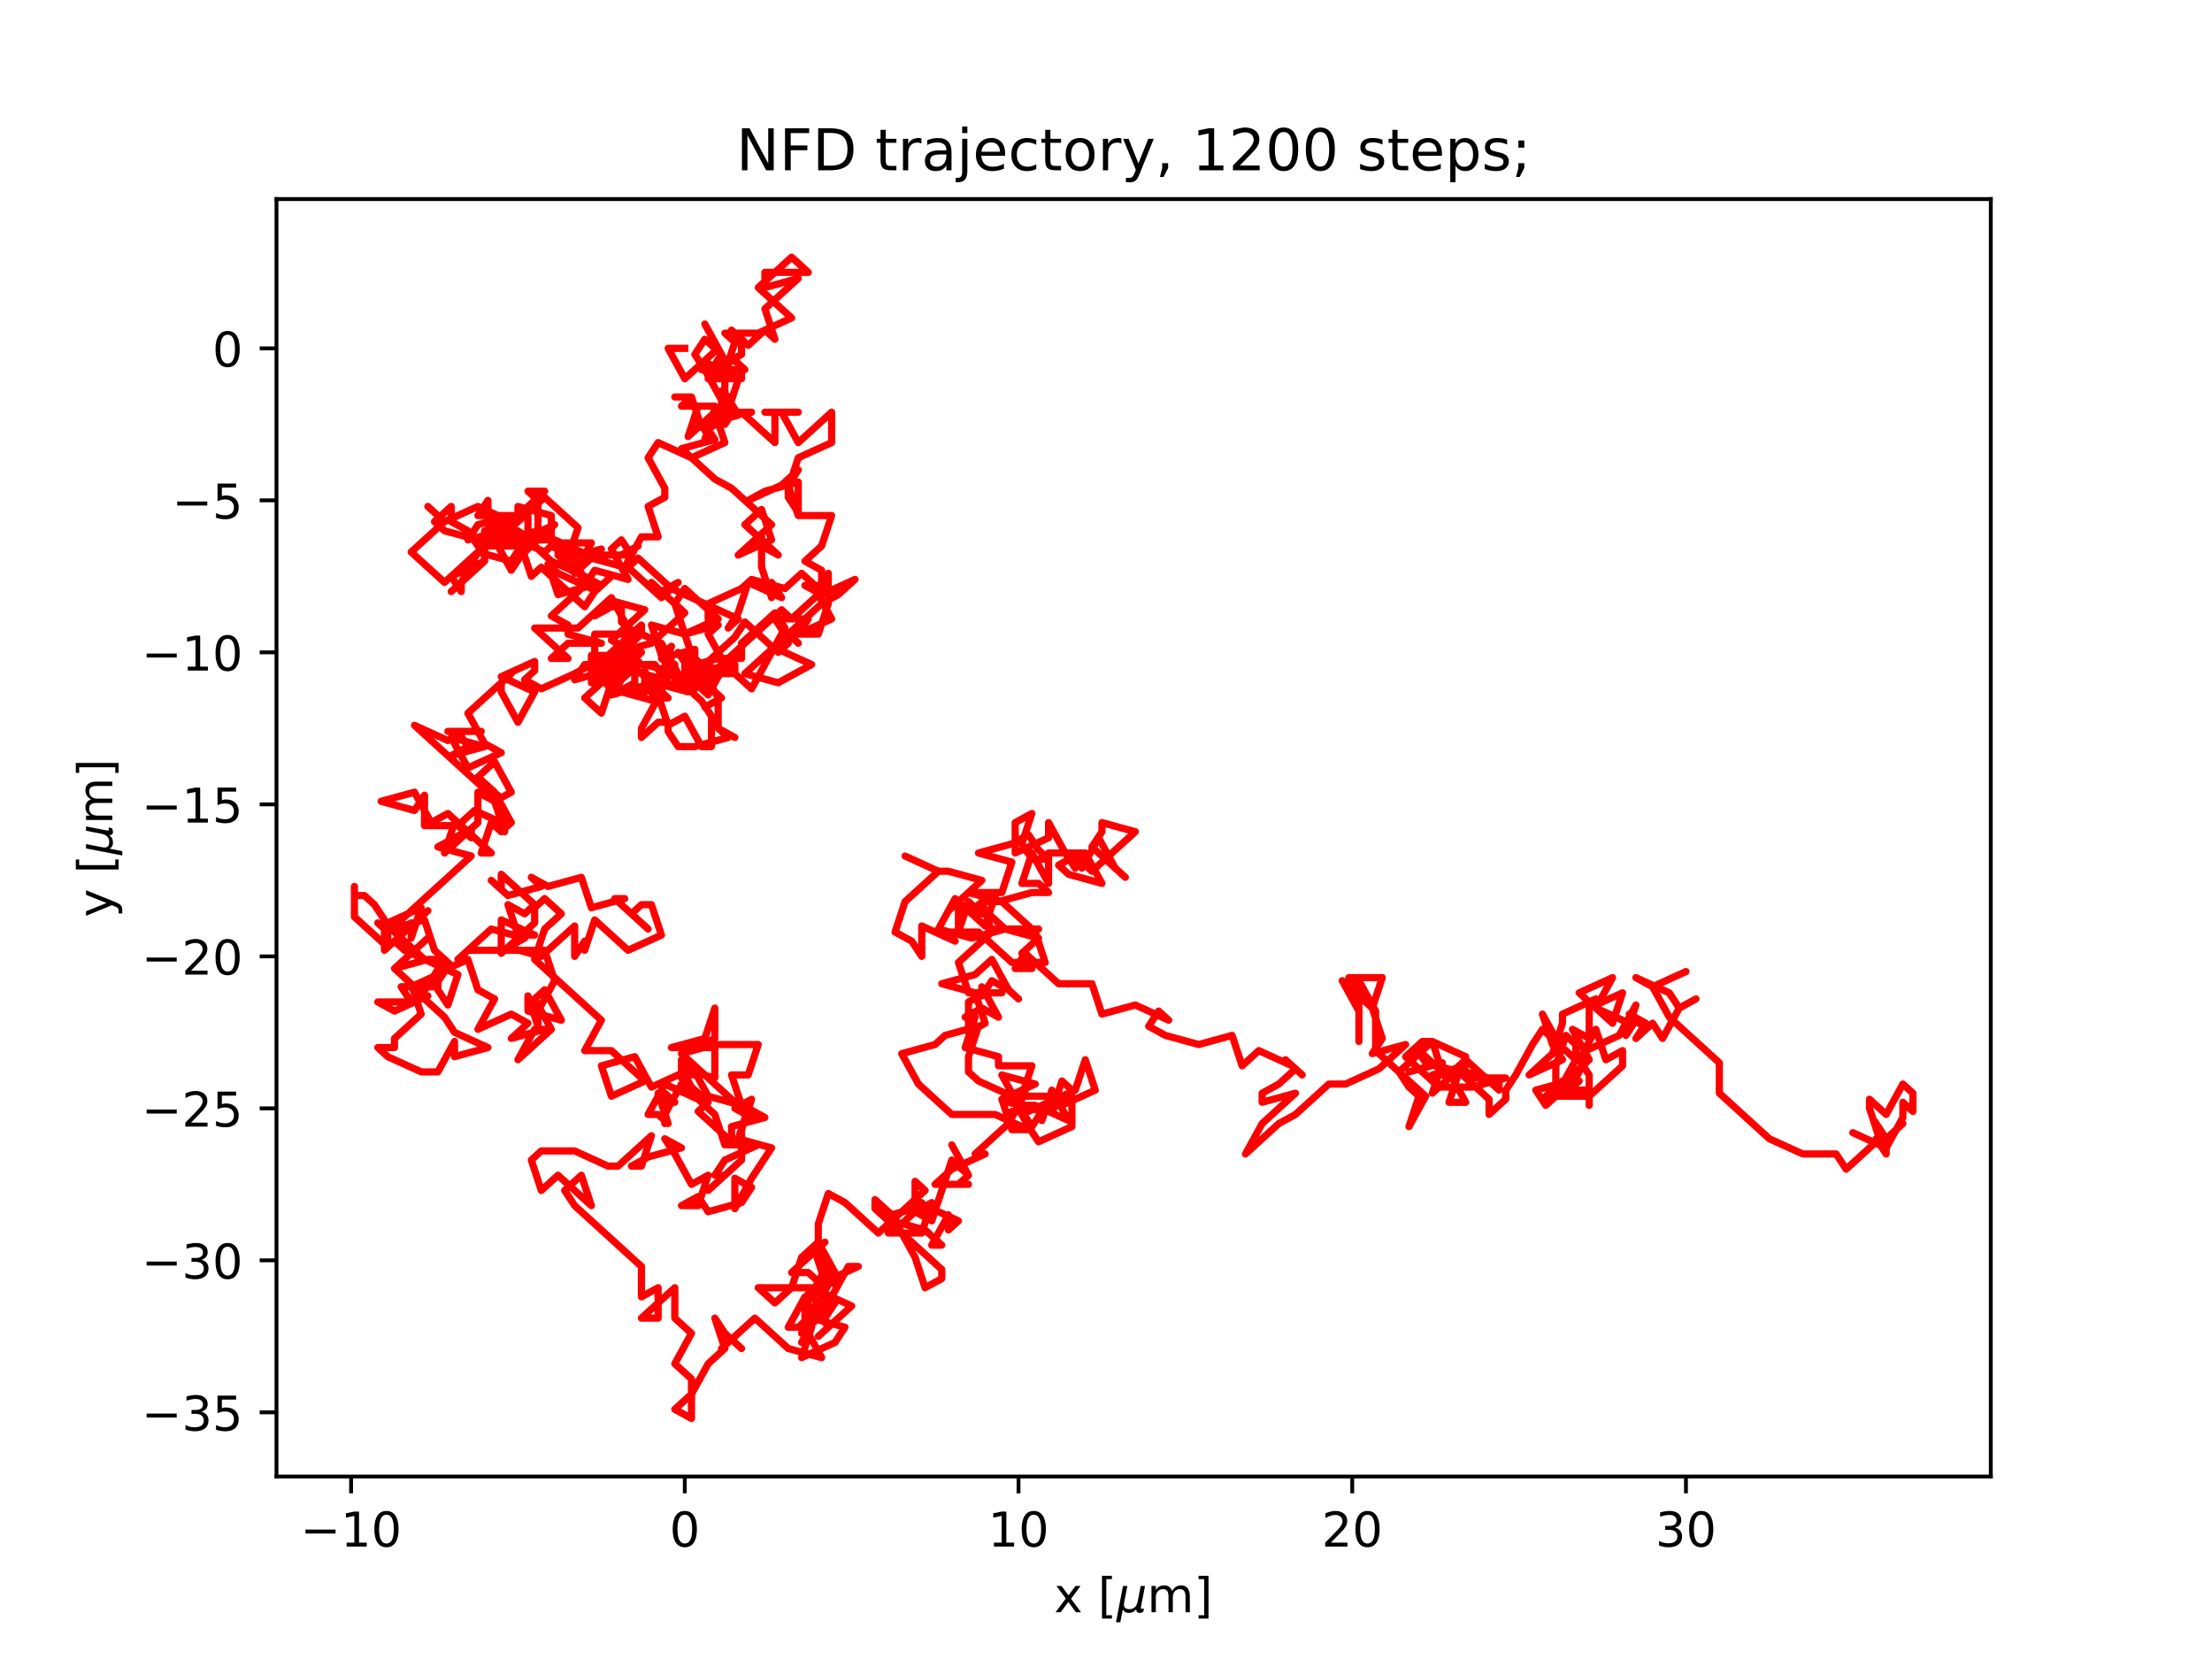 <?xml version="1.0" encoding="utf-8" standalone="no"?>
<!DOCTYPE svg PUBLIC "-//W3C//DTD SVG 1.1//EN"
  "http://www.w3.org/Graphics/SVG/1.1/DTD/svg11.dtd">
<!-- Created with matplotlib (https://matplotlib.org/) -->
<svg height="345.6pt" version="1.1" viewBox="0 0 460.8 345.6" width="460.8pt" xmlns="http://www.w3.org/2000/svg" xmlns:xlink="http://www.w3.org/1999/xlink">
 <defs>
  <style type="text/css">*{stroke-linecap:butt;stroke-linejoin:round;}</style>
 </defs>
 <g id="figure_1">
  <g id="patch_1">
   <path d="M 0 345.6 
L 460.8 345.6 
L 460.8 0 
L 0 0 
z
" style="fill:#ffffff;"/>
  </g>
  <g id="axes_1">
   <g id="patch_2">
    <path d="M 57.6 307.584 
L 414.72 307.584 
L 414.72 41.472 
L 57.6 41.472 
z
" style="fill:#ffffff;"/>
   </g>
   <g id="matplotlib.axis_1">
    <g id="xtick_1">
     <g id="line2d_1">
      <defs>
       <path d="M 0 0 
L 0 3.5 
" id="mf5fba185fc" style="stroke:#000000;stroke-width:0.8;"/>
      </defs>
      <g>
       <use style="stroke:#000000;stroke-width:0.8;" x="73.138" xlink:href="#mf5fba185fc" y="307.584"/>
      </g>
     </g>
     <g id="text_1">
      <!-- −10 -->
      <g transform="translate(62.585 322.182)scale(0.1 -0.1)">
       <defs>
        <path d="M 10.594 35.5 
L 73.188 35.5 
L 73.188 27.203 
L 10.594 27.203 
z
" id="DejaVuSans-8722"/>
        <path d="M 12.406 8.297 
L 28.516 8.297 
L 28.516 63.922 
L 10.984 60.406 
L 10.984 69.391 
L 28.422 72.906 
L 38.281 72.906 
L 38.281 8.297 
L 54.391 8.297 
L 54.391 0 
L 12.406 0 
z
" id="DejaVuSans-49"/>
        <path d="M 31.781 66.406 
Q 24.172 66.406 20.328 58.906 
Q 16.5 51.422 16.5 36.375 
Q 16.5 21.391 20.328 13.891 
Q 24.172 6.391 31.781 6.391 
Q 39.453 6.391 43.281 13.891 
Q 47.125 21.391 47.125 36.375 
Q 47.125 51.422 43.281 58.906 
Q 39.453 66.406 31.781 66.406 
z
M 31.781 74.219 
Q 44.047 74.219 50.516 64.516 
Q 56.984 54.828 56.984 36.375 
Q 56.984 17.969 50.516 8.266 
Q 44.047 -1.422 31.781 -1.422 
Q 19.531 -1.422 13.062 8.266 
Q 6.594 17.969 6.594 36.375 
Q 6.594 54.828 13.062 64.516 
Q 19.531 74.219 31.781 74.219 
z
" id="DejaVuSans-48"/>
       </defs>
       <use xlink:href="#DejaVuSans-8722"/>
       <use x="83.789" xlink:href="#DejaVuSans-49"/>
       <use x="147.412" xlink:href="#DejaVuSans-48"/>
      </g>
     </g>
    </g>
    <g id="xtick_2">
     <g id="line2d_2">
      <g>
       <use style="stroke:#000000;stroke-width:0.8;" x="142.657" xlink:href="#mf5fba185fc" y="307.584"/>
      </g>
     </g>
     <g id="text_2">
      <!-- 0 -->
      <g transform="translate(139.475 322.182)scale(0.1 -0.1)">
       <use xlink:href="#DejaVuSans-48"/>
      </g>
     </g>
    </g>
    <g id="xtick_3">
     <g id="line2d_3">
      <g>
       <use style="stroke:#000000;stroke-width:0.8;" x="212.176" xlink:href="#mf5fba185fc" y="307.584"/>
      </g>
     </g>
     <g id="text_3">
      <!-- 10 -->
      <g transform="translate(205.813 322.182)scale(0.1 -0.1)">
       <use xlink:href="#DejaVuSans-49"/>
       <use x="63.623" xlink:href="#DejaVuSans-48"/>
      </g>
     </g>
    </g>
    <g id="xtick_4">
     <g id="line2d_4">
      <g>
       <use style="stroke:#000000;stroke-width:0.8;" x="281.695" xlink:href="#mf5fba185fc" y="307.584"/>
      </g>
     </g>
     <g id="text_4">
      <!-- 20 -->
      <g transform="translate(275.333 322.182)scale(0.1 -0.1)">
       <defs>
        <path d="M 19.188 8.297 
L 53.609 8.297 
L 53.609 0 
L 7.328 0 
L 7.328 8.297 
Q 12.938 14.109 22.625 23.891 
Q 32.328 33.688 34.812 36.531 
Q 39.547 41.844 41.422 45.531 
Q 43.312 49.219 43.312 52.781 
Q 43.312 58.594 39.234 62.25 
Q 35.156 65.922 28.609 65.922 
Q 23.969 65.922 18.812 64.312 
Q 13.672 62.703 7.812 59.422 
L 7.812 69.391 
Q 13.766 71.781 18.938 73 
Q 24.125 74.219 28.422 74.219 
Q 39.75 74.219 46.484 68.547 
Q 53.219 62.891 53.219 53.422 
Q 53.219 48.922 51.531 44.891 
Q 49.859 40.875 45.406 35.406 
Q 44.188 33.984 37.641 27.219 
Q 31.109 20.453 19.188 8.297 
z
" id="DejaVuSans-50"/>
       </defs>
       <use xlink:href="#DejaVuSans-50"/>
       <use x="63.623" xlink:href="#DejaVuSans-48"/>
      </g>
     </g>
    </g>
    <g id="xtick_5">
     <g id="line2d_5">
      <g>
       <use style="stroke:#000000;stroke-width:0.8;" x="351.214" xlink:href="#mf5fba185fc" y="307.584"/>
      </g>
     </g>
     <g id="text_5">
      <!-- 30 -->
      <g transform="translate(344.852 322.182)scale(0.1 -0.1)">
       <defs>
        <path d="M 40.578 39.312 
Q 47.656 37.797 51.625 33 
Q 55.609 28.219 55.609 21.188 
Q 55.609 10.406 48.188 4.484 
Q 40.766 -1.422 27.094 -1.422 
Q 22.516 -1.422 17.656 -0.516 
Q 12.797 0.391 7.625 2.203 
L 7.625 11.719 
Q 11.719 9.328 16.594 8.109 
Q 21.484 6.891 26.812 6.891 
Q 36.078 6.891 40.938 10.547 
Q 45.797 14.203 45.797 21.188 
Q 45.797 27.641 41.281 31.266 
Q 36.766 34.906 28.719 34.906 
L 20.219 34.906 
L 20.219 43.016 
L 29.109 43.016 
Q 36.375 43.016 40.234 45.922 
Q 44.094 48.828 44.094 54.297 
Q 44.094 59.906 40.109 62.906 
Q 36.141 65.922 28.719 65.922 
Q 24.656 65.922 20.016 65.031 
Q 15.375 64.156 9.812 62.312 
L 9.812 71.094 
Q 15.438 72.656 20.344 73.438 
Q 25.25 74.219 29.594 74.219 
Q 40.828 74.219 47.359 69.109 
Q 53.906 64.016 53.906 55.328 
Q 53.906 49.266 50.438 45.094 
Q 46.969 40.922 40.578 39.312 
z
" id="DejaVuSans-51"/>
       </defs>
       <use xlink:href="#DejaVuSans-51"/>
       <use x="63.623" xlink:href="#DejaVuSans-48"/>
      </g>
     </g>
    </g>
    <g id="text_6">
     <!-- x [${\mu}$m] -->
     <g transform="translate(219.61 335.862)scale(0.1 -0.1)">
      <defs>
       <path d="M 54.891 54.688 
L 35.109 28.078 
L 55.906 0 
L 45.312 0 
L 29.391 21.484 
L 13.484 0 
L 2.875 0 
L 24.125 28.609 
L 4.688 54.688 
L 15.281 54.688 
L 29.781 35.203 
L 44.281 54.688 
z
" id="DejaVuSans-120"/>
       <path id="DejaVuSans-32"/>
       <path d="M 8.594 75.984 
L 29.297 75.984 
L 29.297 69 
L 17.578 69 
L 17.578 -6.203 
L 29.297 -6.203 
L 29.297 -13.188 
L 8.594 -13.188 
z
" id="DejaVuSans-91"/>
       <path d="M -1.312 -20.797 
L 13.375 54.688 
L 22.406 54.688 
L 15.766 20.656 
Q 15.578 19.625 15.422 18.359 
Q 15.281 17.094 15.281 15.828 
Q 15.281 11.281 18.141 8.828 
Q 21 6.391 26.312 6.391 
Q 33.547 6.391 37.984 10.484 
Q 42.438 14.594 44 22.797 
L 50.203 54.688 
L 59.188 54.688 
L 51.031 12.641 
Q 50.828 11.719 50.75 11.031 
Q 50.688 10.359 50.688 9.812 
Q 50.688 8.297 51.297 7.594 
Q 51.906 6.891 53.219 6.891 
Q 53.719 6.891 54.562 7.125 
Q 55.422 7.375 56.984 8.016 
L 55.609 0.781 
Q 53.469 -0.297 51.516 -0.859 
Q 49.562 -1.422 47.703 -1.422 
Q 44.484 -1.422 42.656 0.625 
Q 40.828 2.688 40.828 6.297 
Q 38.094 2.391 34.297 0.484 
Q 30.516 -1.422 25.391 -1.422 
Q 20.844 -1.422 17.453 0.672 
Q 14.062 2.781 12.984 6.203 
L 7.719 -20.797 
z
" id="DejaVuSans-Oblique-956"/>
       <path d="M 52 44.188 
Q 55.375 50.25 60.062 53.125 
Q 64.75 56 71.094 56 
Q 79.641 56 84.281 50.016 
Q 88.922 44.047 88.922 33.016 
L 88.922 0 
L 79.891 0 
L 79.891 32.719 
Q 79.891 40.578 77.094 44.375 
Q 74.312 48.188 68.609 48.188 
Q 61.625 48.188 57.562 43.547 
Q 53.516 38.922 53.516 30.906 
L 53.516 0 
L 44.484 0 
L 44.484 32.719 
Q 44.484 40.625 41.703 44.406 
Q 38.922 48.188 33.109 48.188 
Q 26.219 48.188 22.156 43.531 
Q 18.109 38.875 18.109 30.906 
L 18.109 0 
L 9.078 0 
L 9.078 54.688 
L 18.109 54.688 
L 18.109 46.188 
Q 21.188 51.219 25.484 53.609 
Q 29.781 56 35.688 56 
Q 41.656 56 45.828 52.969 
Q 50 49.953 52 44.188 
z
" id="DejaVuSans-109"/>
       <path d="M 30.422 75.984 
L 30.422 -13.188 
L 9.719 -13.188 
L 9.719 -6.203 
L 21.391 -6.203 
L 21.391 69 
L 9.719 69 
L 9.719 75.984 
z
" id="DejaVuSans-93"/>
      </defs>
      <use transform="translate(0 0.016)" xlink:href="#DejaVuSans-120"/>
      <use transform="translate(59.18 0.016)" xlink:href="#DejaVuSans-32"/>
      <use transform="translate(90.967 0.016)" xlink:href="#DejaVuSans-91"/>
      <use transform="translate(129.98 0.016)" xlink:href="#DejaVuSans-Oblique-956"/>
      <use transform="translate(193.604 0.016)" xlink:href="#DejaVuSans-109"/>
      <use transform="translate(291.016 0.016)" xlink:href="#DejaVuSans-93"/>
     </g>
    </g>
   </g>
   <g id="matplotlib.axis_2">
    <g id="ytick_1">
     <g id="line2d_6">
      <defs>
       <path d="M 0 0 
L -3.5 0 
" id="m2c41a87854" style="stroke:#000000;stroke-width:0.8;"/>
      </defs>
      <g>
       <use style="stroke:#000000;stroke-width:0.8;" x="57.6" xlink:href="#m2c41a87854" y="294.221"/>
      </g>
     </g>
     <g id="text_7">
      <!-- −35 -->
      <g transform="translate(29.495 298.021)scale(0.1 -0.1)">
       <defs>
        <path d="M 10.797 72.906 
L 49.516 72.906 
L 49.516 64.594 
L 19.828 64.594 
L 19.828 46.734 
Q 21.969 47.469 24.109 47.828 
Q 26.266 48.188 28.422 48.188 
Q 40.625 48.188 47.75 41.5 
Q 54.891 34.812 54.891 23.391 
Q 54.891 11.625 47.562 5.094 
Q 40.234 -1.422 26.906 -1.422 
Q 22.312 -1.422 17.547 -0.641 
Q 12.797 0.141 7.719 1.703 
L 7.719 11.625 
Q 12.109 9.234 16.797 8.062 
Q 21.484 6.891 26.703 6.891 
Q 35.156 6.891 40.078 11.328 
Q 45.016 15.766 45.016 23.391 
Q 45.016 31 40.078 35.438 
Q 35.156 39.891 26.703 39.891 
Q 22.75 39.891 18.812 39.016 
Q 14.891 38.141 10.797 36.281 
z
" id="DejaVuSans-53"/>
       </defs>
       <use xlink:href="#DejaVuSans-8722"/>
       <use x="83.789" xlink:href="#DejaVuSans-51"/>
       <use x="147.412" xlink:href="#DejaVuSans-53"/>
      </g>
     </g>
    </g>
    <g id="ytick_2">
     <g id="line2d_7">
      <g>
       <use style="stroke:#000000;stroke-width:0.8;" x="57.6" xlink:href="#m2c41a87854" y="262.556"/>
      </g>
     </g>
     <g id="text_8">
      <!-- −30 -->
      <g transform="translate(29.495 266.356)scale(0.1 -0.1)">
       <use xlink:href="#DejaVuSans-8722"/>
       <use x="83.789" xlink:href="#DejaVuSans-51"/>
       <use x="147.412" xlink:href="#DejaVuSans-48"/>
      </g>
     </g>
    </g>
    <g id="ytick_3">
     <g id="line2d_8">
      <g>
       <use style="stroke:#000000;stroke-width:0.8;" x="57.6" xlink:href="#m2c41a87854" y="230.892"/>
      </g>
     </g>
     <g id="text_9">
      <!-- −25 -->
      <g transform="translate(29.495 234.691)scale(0.1 -0.1)">
       <use xlink:href="#DejaVuSans-8722"/>
       <use x="83.789" xlink:href="#DejaVuSans-50"/>
       <use x="147.412" xlink:href="#DejaVuSans-53"/>
      </g>
     </g>
    </g>
    <g id="ytick_4">
     <g id="line2d_9">
      <g>
       <use style="stroke:#000000;stroke-width:0.8;" x="57.6" xlink:href="#m2c41a87854" y="199.227"/>
      </g>
     </g>
     <g id="text_10">
      <!-- −20 -->
      <g transform="translate(29.495 203.026)scale(0.1 -0.1)">
       <use xlink:href="#DejaVuSans-8722"/>
       <use x="83.789" xlink:href="#DejaVuSans-50"/>
       <use x="147.412" xlink:href="#DejaVuSans-48"/>
      </g>
     </g>
    </g>
    <g id="ytick_5">
     <g id="line2d_10">
      <g>
       <use style="stroke:#000000;stroke-width:0.8;" x="57.6" xlink:href="#m2c41a87854" y="167.562"/>
      </g>
     </g>
     <g id="text_11">
      <!-- −15 -->
      <g transform="translate(29.495 171.361)scale(0.1 -0.1)">
       <use xlink:href="#DejaVuSans-8722"/>
       <use x="83.789" xlink:href="#DejaVuSans-49"/>
       <use x="147.412" xlink:href="#DejaVuSans-53"/>
      </g>
     </g>
    </g>
    <g id="ytick_6">
     <g id="line2d_11">
      <g>
       <use style="stroke:#000000;stroke-width:0.8;" x="57.6" xlink:href="#m2c41a87854" y="135.897"/>
      </g>
     </g>
     <g id="text_12">
      <!-- −10 -->
      <g transform="translate(29.495 139.696)scale(0.1 -0.1)">
       <use xlink:href="#DejaVuSans-8722"/>
       <use x="83.789" xlink:href="#DejaVuSans-49"/>
       <use x="147.412" xlink:href="#DejaVuSans-48"/>
      </g>
     </g>
    </g>
    <g id="ytick_7">
     <g id="line2d_12">
      <g>
       <use style="stroke:#000000;stroke-width:0.8;" x="57.6" xlink:href="#m2c41a87854" y="104.232"/>
      </g>
     </g>
     <g id="text_13">
      <!-- −5 -->
      <g transform="translate(35.858 108.031)scale(0.1 -0.1)">
       <use xlink:href="#DejaVuSans-8722"/>
       <use x="83.789" xlink:href="#DejaVuSans-53"/>
      </g>
     </g>
    </g>
    <g id="ytick_8">
     <g id="line2d_13">
      <g>
       <use style="stroke:#000000;stroke-width:0.8;" x="57.6" xlink:href="#m2c41a87854" y="72.567"/>
      </g>
     </g>
     <g id="text_14">
      <!-- 0 -->
      <g transform="translate(44.237 76.366)scale(0.1 -0.1)">
       <use xlink:href="#DejaVuSans-48"/>
      </g>
     </g>
    </g>
    <g id="text_15">
     <!-- y [${\mu}$m] -->
     <g transform="translate(23.395 191.078)rotate(-90)scale(0.1 -0.1)">
      <defs>
       <path d="M 32.172 -5.078 
Q 28.375 -14.844 24.75 -17.812 
Q 21.141 -20.797 15.094 -20.797 
L 7.906 -20.797 
L 7.906 -13.281 
L 13.188 -13.281 
Q 16.891 -13.281 18.938 -11.516 
Q 21 -9.766 23.484 -3.219 
L 25.094 0.875 
L 2.984 54.688 
L 12.5 54.688 
L 29.594 11.922 
L 46.688 54.688 
L 56.203 54.688 
z
" id="DejaVuSans-121"/>
      </defs>
      <use transform="translate(0 0.016)" xlink:href="#DejaVuSans-121"/>
      <use transform="translate(59.18 0.016)" xlink:href="#DejaVuSans-32"/>
      <use transform="translate(90.967 0.016)" xlink:href="#DejaVuSans-91"/>
      <use transform="translate(129.98 0.016)" xlink:href="#DejaVuSans-Oblique-956"/>
      <use transform="translate(193.604 0.016)" xlink:href="#DejaVuSans-109"/>
      <use transform="translate(291.016 0.016)" xlink:href="#DejaVuSans-93"/>
     </g>
    </g>
   </g>
   <g id="line2d_14">
    <path clip-path="url(#p8101749a30)" d="M 142.657 72.567 
L 139.181 72.567 
L 142.657 78.9 
L 149.609 72.567 
L 153.085 78.9 
L 146.133 77 
L 153.085 75.1 
L 155.17 77 
L 148.218 77 
L 150.304 73.834 
L 146.828 67.501 
L 150.304 73.834 
L 146.828 70.667 
L 144.742 73.834 
L 146.828 77 
L 150.304 83.333 
L 153.78 86.5 
L 146.828 88.399 
L 148.913 91.566 
L 146.828 89.666 
L 150.304 87.766 
L 150.304 81.433 
L 152.389 83.333 
L 154.475 77 
L 154.475 78.9 
L 147.523 78.9 
L 147.523 75.733 
L 150.999 77.633 
L 153.085 71.3 
L 150.999 69.4 
L 157.951 69.4 
L 164.903 66.234 
L 157.951 59.901 
L 164.903 53.568 
L 168.379 56.734 
L 159.341 56.734 
L 159.341 59.901 
L 166.293 58.001 
L 159.341 64.334 
L 161.427 70.667 
L 159.341 68.767 
L 155.865 71.934 
L 152.389 68.767 
L 154.475 71.934 
L 154.475 73.834 
L 150.999 75.733 
L 150.999 82.066 
L 153.085 85.233 
L 150.999 88.399 
L 148.913 85.233 
L 146.828 91.566 
L 148.913 91.566 
L 141.962 93.466 
L 148.913 99.799 
L 152.389 101.699 
L 160.732 109.298 
L 153.78 115.631 
L 160.732 112.465 
L 158.646 106.132 
L 155.17 109.298 
L 162.122 115.631 
L 158.646 113.731 
L 158.646 111.831 
L 158.646 118.164 
L 160.732 124.497 
L 160.732 121.331 
L 162.817 124.497 
L 155.865 121.331 
L 153.78 127.664 
L 151.694 130.83 
L 153.78 128.931 
L 139.876 122.598 
L 132.924 116.265 
L 130.838 118.164 
L 137.79 124.497 
L 141.266 121.331 
L 137.79 123.231 
L 135.705 121.331 
L 142.657 127.664 
L 135.705 133.997 
L 128.753 135.897 
L 126.667 137.797 
L 133.619 135.897 
L 126.667 142.23 
L 123.191 142.23 
L 125.277 139.063 
L 132.229 139.063 
L 139.181 145.396 
L 137.095 145.396 
L 133.619 151.729 
L 133.619 153.629 
L 137.095 150.463 
L 139.181 150.463 
L 139.181 152.363 
L 141.266 155.529 
L 144.742 155.529 
L 151.694 153.629 
L 149.609 151.729 
L 153.085 153.629 
L 149.609 151.729 
L 149.609 145.396 
L 146.133 139.063 
L 153.085 132.73 
L 155.17 129.564 
L 155.17 129.564 
L 162.122 135.897 
L 164.208 133.997 
L 164.208 132.097 
L 166.293 133.997 
L 164.208 132.097 
L 155.17 140.33 
L 162.122 142.23 
L 169.074 138.43 
L 162.122 135.263 
L 164.208 132.097 
L 171.16 125.764 
L 174.636 123.864 
L 178.111 120.698 
L 171.16 123.864 
L 167.684 121.964 
L 171.16 121.964 
L 171.16 118.798 
L 171.16 118.798 
L 167.684 116.898 
L 171.16 113.731 
L 173.245 107.398 
L 166.293 107.398 
L 164.208 101.065 
L 166.293 97.899 
L 162.817 101.065 
L 155.865 104.232 
L 159.341 102.332 
L 166.293 100.432 
L 166.293 106.765 
L 164.208 103.599 
L 164.208 101.699 
L 166.293 95.366 
L 173.245 92.199 
L 173.245 85.866 
L 166.293 92.199 
L 162.817 85.866 
L 166.293 85.866 
L 159.341 85.866 
L 161.427 85.866 
L 161.427 92.199 
L 161.427 92.199 
L 154.475 85.866 
L 156.561 85.866 
L 149.609 85.866 
L 146.133 89.033 
L 144.047 82.7 
L 140.571 82.7 
L 144.047 82.7 
L 141.962 84.6 
L 148.913 84.6 
L 145.437 84.6 
L 143.352 90.933 
L 148.913 85.866 
L 150.999 92.199 
L 144.047 95.366 
L 137.095 92.199 
L 135.01 95.366 
L 138.486 101.699 
L 138.486 103.599 
L 135.01 105.498 
L 137.095 111.831 
L 133.619 111.831 
L 130.143 118.164 
L 123.191 116.265 
L 119.715 119.431 
L 123.191 113.098 
L 116.239 113.098 
L 116.239 114.998 
L 116.239 113.098 
L 123.191 116.265 
L 125.277 114.365 
L 118.325 116.265 
L 120.411 109.932 
L 113.459 103.599 
L 106.507 109.932 
L 109.983 111.831 
L 109.983 105.498 
L 109.983 107.398 
L 106.507 107.398 
L 103.031 110.565 
L 100.945 113.731 
L 104.421 110.565 
L 97.469 112.465 
L 99.555 109.298 
L 106.507 107.398 
L 99.555 107.398 
L 101.64 104.232 
L 101.64 107.398 
L 108.592 113.731 
L 99.555 113.731 
L 97.469 110.565 
L 93.993 108.665 
L 93.993 105.498 
L 90.517 108.665 
L 92.603 110.565 
L 99.555 112.465 
L 106.507 112.465 
L 104.421 110.565 
L 107.897 108.665 
L 107.897 105.498 
L 114.849 107.398 
L 114.849 113.731 
L 118.325 115.631 
L 118.325 115.631 
L 116.239 115.631 
L 123.191 121.964 
L 116.239 123.864 
L 114.154 117.531 
L 116.239 119.431 
L 123.191 122.598 
L 121.106 119.431 
L 117.63 113.098 
L 115.544 113.098 
L 113.459 114.998 
L 106.507 111.831 
L 106.507 108.665 
L 99.555 105.498 
L 92.603 108.665 
L 89.127 105.498 
L 92.603 108.665 
L 85.651 114.998 
L 92.603 121.331 
L 99.555 114.998 
L 106.507 116.898 
L 108.592 113.731 
L 110.678 120.064 
L 112.763 118.164 
L 121.801 126.397 
L 123.887 123.231 
L 127.362 120.064 
L 125.277 121.964 
L 121.801 120.064 
L 114.849 116.898 
L 107.897 110.565 
L 100.945 110.565 
L 100.945 116.898 
L 93.993 123.231 
L 100.945 116.898 
L 93.993 120.064 
L 96.079 123.231 
L 96.079 121.331 
L 99.555 114.998 
L 113.459 102.332 
L 109.983 102.332 
L 112.068 104.232 
L 112.068 110.565 
L 105.116 112.465 
L 101.64 109.298 
L 105.116 109.298 
L 103.031 112.465 
L 106.507 118.798 
L 108.592 115.631 
L 115.544 109.298 
L 108.592 112.465 
L 115.544 112.465 
L 122.496 115.631 
L 129.448 115.631 
L 132.924 113.731 
L 129.448 115.631 
L 131.534 115.631 
L 129.448 112.465 
L 127.362 114.365 
L 130.838 120.698 
L 123.887 118.798 
L 121.801 121.964 
L 114.849 128.297 
L 118.325 130.197 
L 118.325 132.097 
L 125.277 133.997 
L 118.325 133.997 
L 114.849 137.163 
L 118.325 137.163 
L 111.373 130.83 
L 120.411 130.83 
L 127.362 124.497 
L 130.838 130.83 
L 137.79 133.997 
L 141.266 140.33 
L 134.314 138.43 
L 136.4 138.43 
L 138.486 141.596 
L 131.534 139.697 
L 129.448 141.596 
L 123.887 141.596 
L 125.972 138.43 
L 129.448 141.596 
L 127.362 144.763 
L 134.314 142.863 
L 134.314 139.697 
L 136.4 146.03 
L 129.448 144.13 
L 136.4 142.23 
L 143.352 144.13 
L 143.352 135.897 
L 146.828 142.23 
L 150.304 145.396 
L 146.828 147.296 
L 150.304 145.396 
L 146.828 142.23 
L 146.828 139.063 
L 144.742 137.163 
L 144.742 143.496 
L 137.79 137.163 
L 144.742 135.263 
L 144.742 138.43 
L 142.657 132.097 
L 149.609 128.931 
L 142.657 132.097 
L 135.705 130.197 
L 137.79 136.53 
L 139.876 134.63 
L 137.79 140.963 
L 139.876 142.863 
L 146.828 142.863 
L 148.913 139.697 
L 162.817 127.031 
L 164.903 128.931 
L 171.855 122.598 
L 169.769 122.598 
L 173.245 128.931 
L 166.293 132.097 
L 168.379 128.931 
L 161.427 128.931 
L 163.512 132.097 
L 170.464 132.097 
L 172.55 125.764 
L 172.55 119.431 
L 170.464 122.598 
L 166.988 119.431 
L 163.512 122.598 
L 156.561 120.698 
L 154.475 122.598 
L 147.523 125.764 
L 147.523 128.931 
L 149.609 128.931 
L 142.657 122.598 
L 140.571 125.764 
L 142.657 132.097 
L 149.609 130.197 
L 147.523 132.097 
L 150.999 138.43 
L 147.523 144.763 
L 145.437 142.863 
L 147.523 139.697 
L 140.571 141.596 
L 140.571 138.43 
L 137.095 144.763 
L 139.181 151.096 
L 142.657 149.196 
L 146.133 155.529 
L 148.218 155.529 
L 148.218 149.196 
L 146.133 146.03 
L 142.657 142.863 
L 142.657 136.53 
L 146.133 138.43 
L 153.085 140.33 
L 153.085 138.43 
L 149.609 140.33 
L 153.085 140.33 
L 150.999 137.163 
L 154.475 137.163 
L 154.475 133.997 
L 161.427 127.664 
L 163.512 130.83 
L 156.561 143.496 
L 149.609 137.163 
L 142.657 139.063 
L 144.742 139.063 
L 141.266 135.897 
L 143.352 139.063 
L 143.352 142.23 
L 141.266 142.23 
L 134.314 144.13 
L 127.362 144.13 
L 123.887 137.797 
L 127.362 137.797 
L 127.362 144.13 
L 125.277 137.797 
L 128.753 140.963 
L 128.753 144.13 
L 132.229 142.23 
L 132.229 135.897 
L 121.801 145.396 
L 125.277 148.563 
L 127.362 142.23 
L 127.362 135.897 
L 129.448 137.797 
L 131.534 131.464 
L 129.448 129.564 
L 129.448 126.397 
L 127.362 126.397 
L 123.887 128.297 
L 127.362 125.131 
L 134.314 127.031 
L 127.362 133.364 
L 130.838 135.263 
L 130.838 132.097 
L 123.887 132.097 
L 123.887 138.43 
L 121.801 138.43 
L 121.801 138.43 
L 119.715 141.596 
L 126.667 139.697 
L 123.191 141.596 
L 123.191 136.53 
L 126.667 136.53 
L 133.619 130.197 
L 133.619 132.097 
L 130.143 135.263 
L 133.619 138.43 
L 126.667 138.43 
L 123.191 136.53 
L 123.191 138.43 
L 119.715 140.33 
L 112.763 143.496 
L 109.288 141.596 
L 111.373 139.697 
L 111.373 137.797 
L 104.421 140.963 
L 111.373 144.13 
L 107.897 150.463 
L 104.421 144.13 
L 104.421 142.23 
L 106.507 140.33 
L 97.469 148.563 
L 100.945 154.896 
L 104.421 156.796 
L 97.469 159.962 
L 93.993 153.629 
L 100.945 155.529 
L 93.993 157.429 
L 97.469 155.529 
L 95.384 152.363 
L 93.298 152.363 
L 100.25 152.363 
L 96.774 152.363 
L 93.298 154.262 
L 86.346 151.096 
L 100.25 163.762 
L 103.726 165.662 
L 105.812 171.995 
L 98.86 168.828 
L 95.384 171.995 
L 88.432 171.995 
L 88.432 165.662 
L 86.346 168.828 
L 79.394 166.928 
L 86.346 165.029 
L 89.822 171.362 
L 93.298 169.462 
L 102.336 177.694 
L 100.25 177.694 
L 102.336 171.362 
L 104.421 173.261 
L 106.507 171.362 
L 103.031 165.029 
L 99.555 161.862 
L 103.031 158.696 
L 106.507 165.029 
L 103.031 166.928 
L 105.116 173.261 
L 103.031 166.928 
L 99.555 165.029 
L 99.555 171.362 
L 92.603 177.694 
L 94.688 171.362 
L 98.164 174.528 
L 98.164 172.628 
L 91.213 176.428 
L 98.164 178.328 
L 80.785 194.16 
L 78.699 192.26 
L 82.175 194.16 
L 85.651 192.26 
L 85.651 195.427 
L 87.737 189.094 
L 80.785 192.26 
L 80.785 197.327 
L 73.833 190.994 
L 73.833 184.661 
L 73.833 186.561 
L 75.918 186.561 
L 78.004 188.461 
L 80.089 191.627 
L 80.089 197.96 
L 89.127 189.727 
L 82.175 196.06 
L 84.261 197.96 
L 91.213 201.127 
L 91.213 206.193 
L 93.298 209.359 
L 95.384 203.026 
L 88.432 199.86 
L 81.48 193.527 
L 88.432 191.627 
L 90.517 197.96 
L 93.993 201.127 
L 87.041 207.46 
L 89.127 207.46 
L 82.175 210.626 
L 78.699 208.726 
L 85.651 208.726 
L 83.565 205.56 
L 90.517 205.56 
L 92.603 202.393 
L 85.651 205.56 
L 92.603 211.893 
L 94.688 215.059 
L 101.64 218.226 
L 94.688 220.125 
L 94.688 216.959 
L 91.213 223.292 
L 87.737 223.292 
L 80.785 220.125 
L 78.699 218.226 
L 82.175 218.226 
L 82.175 216.326 
L 87.737 211.259 
L 85.651 204.926 
L 82.175 201.76 
L 89.127 195.427 
L 82.175 201.76 
L 89.127 199.86 
L 92.603 199.86 
L 90.517 203.026 
L 97.469 199.86 
L 99.555 206.193 
L 103.031 208.093 
L 99.555 214.426 
L 106.507 211.259 
L 109.983 213.159 
L 106.507 216.326 
L 113.459 214.426 
L 111.373 214.426 
L 107.897 220.759 
L 114.849 214.426 
L 111.373 208.093 
L 113.459 206.193 
L 116.935 212.526 
L 109.983 210.626 
L 109.983 207.46 
L 112.068 213.793 
L 112.068 210.626 
L 115.544 204.293 
L 113.459 197.96 
L 97.469 197.96 
L 95.384 199.86 
L 102.336 193.527 
L 109.288 195.427 
L 105.812 197.327 
L 112.763 199.227 
L 119.715 192.894 
L 119.715 199.227 
L 121.801 196.06 
L 121.801 197.96 
L 123.887 191.627 
L 130.838 197.96 
L 137.79 194.794 
L 135.705 188.461 
L 133.619 188.461 
L 131.534 190.36 
L 135.01 193.527 
L 128.058 187.194 
L 130.143 187.194 
L 123.191 189.094 
L 121.106 182.761 
L 114.154 184.661 
L 110.678 182.761 
L 112.763 184.661 
L 105.812 186.561 
L 102.336 183.394 
L 104.421 185.294 
L 104.421 182.128 
L 111.373 188.461 
L 109.288 190.36 
L 105.812 188.461 
L 107.897 194.794 
L 111.373 194.794 
L 104.421 191.627 
L 104.421 198.593 
L 111.373 192.26 
L 111.373 189.094 
L 113.459 187.194 
L 116.935 190.36 
L 113.459 193.527 
L 111.373 199.86 
L 125.277 212.526 
L 121.801 218.859 
L 127.362 218.859 
L 134.314 225.192 
L 127.362 228.358 
L 125.277 222.025 
L 132.229 220.125 
L 135.705 226.458 
L 142.657 223.292 
L 142.657 220.125 
L 156.561 232.791 
L 153.085 230.892 
L 156.561 228.992 
L 154.475 235.325 
L 154.475 241.658 
L 147.523 247.991 
L 150.999 244.824 
L 148.913 244.824 
L 150.999 241.658 
L 157.951 238.491 
L 150.999 238.491 
L 148.913 232.158 
L 141.962 225.825 
L 138.486 232.158 
L 138.486 234.058 
L 138.486 227.725 
L 140.571 229.625 
L 137.095 227.725 
L 139.181 234.058 
L 137.095 232.158 
L 135.01 232.158 
L 138.486 225.825 
L 145.437 228.992 
L 141.962 222.659 
L 141.962 220.759 
L 144.047 223.925 
L 146.133 223.925 
L 144.047 222.025 
L 147.523 228.358 
L 154.475 230.258 
L 152.389 223.925 
L 155.865 223.925 
L 157.951 217.592 
L 148.913 217.592 
L 141.962 219.492 
L 148.913 216.326 
L 148.913 209.993 
L 146.828 216.326 
L 139.876 218.226 
L 148.913 218.226 
L 148.913 224.559 
L 141.962 222.659 
L 141.962 224.559 
L 147.523 229.625 
L 145.437 231.525 
L 152.389 237.858 
L 152.389 234.691 
L 159.341 232.791 
L 155.865 230.892 
L 153.78 237.225 
L 160.732 239.124 
L 156.561 245.457 
L 153.085 251.79 
L 153.085 245.457 
L 156.561 247.357 
L 154.475 250.524 
L 147.523 252.424 
L 145.437 249.257 
L 141.962 251.157 
L 145.437 251.157 
L 147.523 244.824 
L 144.047 246.724 
L 140.571 240.391 
L 138.486 237.225 
L 141.962 239.124 
L 135.01 241.024 
L 131.534 242.924 
L 133.619 242.924 
L 135.705 236.591 
L 128.753 242.924 
L 126.667 242.924 
L 119.715 239.758 
L 112.763 239.758 
L 110.678 241.658 
L 112.763 247.991 
L 116.239 244.824 
L 123.191 251.157 
L 121.106 244.824 
L 117.63 247.991 
L 119.715 251.157 
L 133.619 263.823 
L 133.619 270.156 
L 137.095 268.256 
L 137.095 274.589 
L 133.619 274.589 
L 140.571 268.256 
L 140.571 274.589 
L 144.047 277.756 
L 140.571 284.089 
L 144.047 287.255 
L 144.047 295.488 
L 140.571 293.588 
L 144.047 290.422 
L 147.523 284.089 
L 150.999 280.922 
L 148.913 274.589 
L 150.999 277.756 
L 154.475 280.922 
L 152.389 279.022 
L 150.304 280.922 
L 157.256 274.589 
L 164.208 280.922 
L 171.16 282.822 
L 167.684 276.489 
L 167.684 270.156 
L 164.208 276.489 
L 166.293 276.489 
L 173.245 270.156 
L 176.721 263.823 
L 178.807 263.823 
L 171.855 266.99 
L 169.769 260.657 
L 169.769 260.657 
L 171.855 258.757 
L 164.903 265.09 
L 168.379 265.09 
L 171.855 268.256 
L 164.903 268.256 
L 161.427 271.423 
L 157.951 268.256 
L 164.903 268.256 
L 166.988 261.923 
L 170.464 258.757 
L 173.94 265.09 
L 170.464 271.423 
L 168.379 273.323 
L 168.379 269.523 
L 171.855 272.689 
L 171.855 274.589 
L 173.94 271.423 
L 166.988 277.756 
L 169.074 274.589 
L 176.026 276.489 
L 173.94 279.656 
L 166.988 282.822 
L 169.074 276.489 
L 166.988 279.656 
L 170.464 273.323 
L 172.55 276.489 
L 170.464 278.389 
L 177.416 272.056 
L 170.464 268.889 
L 168.379 270.789 
L 171.855 264.456 
L 173.94 267.623 
L 170.464 261.29 
L 170.464 254.957 
L 172.55 248.624 
L 176.026 250.524 
L 182.978 256.857 
L 185.063 254.957 
L 185.063 256.857 
L 192.015 256.857 
L 194.101 250.524 
L 190.625 252.424 
L 187.149 255.59 
L 190.625 261.923 
L 192.711 268.256 
L 196.186 266.356 
L 196.186 264.456 
L 182.283 251.79 
L 182.283 249.891 
L 185.759 253.057 
L 192.711 251.157 
L 199.662 254.324 
L 197.577 256.223 
L 197.577 253.057 
L 194.101 259.39 
L 196.186 259.39 
L 192.711 256.223 
L 185.759 254.324 
L 192.711 247.991 
L 190.625 246.091 
L 190.625 252.424 
L 194.101 254.324 
L 192.015 252.424 
L 192.015 250.524 
L 192.015 252.424 
L 194.101 254.324 
L 198.272 241.658 
L 201.748 244.824 
L 198.272 238.491 
L 201.748 244.824 
L 199.662 246.724 
L 201.748 246.724 
L 194.796 246.724 
L 198.272 243.558 
L 205.224 240.391 
L 203.138 240.391 
L 210.09 234.058 
L 213.566 227.725 
L 210.09 229.625 
L 217.042 231.525 
L 214.957 234.691 
L 212.871 231.525 
L 210.786 231.525 
L 214.261 231.525 
L 221.213 228.358 
L 219.128 231.525 
L 221.213 225.192 
L 223.299 227.092 
L 221.213 230.258 
L 228.165 227.092 
L 226.08 220.759 
L 223.994 227.092 
L 217.042 230.258 
L 217.042 233.425 
L 219.128 227.092 
L 222.604 233.425 
L 215.652 230.258 
L 212.176 230.258 
L 208.7 223.925 
L 215.652 225.825 
L 208.7 228.992 
L 210.786 235.325 
L 214.261 235.325 
L 214.261 235.325 
L 207.31 232.158 
L 198.272 232.158 
L 191.32 225.825 
L 187.844 219.492 
L 194.796 217.592 
L 196.882 215.692 
L 203.834 213.793 
L 201.748 220.125 
L 201.748 223.292 
L 203.834 225.192 
L 203.834 225.192 
L 210.786 228.358 
L 214.261 234.691 
L 216.347 237.858 
L 223.299 234.691 
L 223.299 228.358 
L 212.871 228.358 
L 214.957 222.025 
L 208.005 222.025 
L 208.005 220.125 
L 201.053 218.226 
L 203.138 211.893 
L 201.053 211.893 
L 204.529 209.993 
L 208.005 211.893 
L 204.529 205.56 
L 204.529 207.46 
L 206.614 204.293 
L 210.09 206.193 
L 212.176 208.093 
L 210.09 206.193 
L 206.614 199.86 
L 203.138 203.026 
L 196.186 204.926 
L 203.138 206.826 
L 205.224 213.159 
L 201.748 215.059 
L 201.748 208.726 
L 205.224 206.826 
L 208.7 206.826 
L 201.748 206.826 
L 199.662 200.493 
L 206.614 194.16 
L 204.529 187.827 
L 208.005 187.827 
L 214.957 185.927 
L 218.433 185.927 
L 216.347 184.027 
L 212.871 184.027 
L 214.957 177.694 
L 218.433 184.027 
L 218.433 177.694 
L 225.385 177.694 
L 225.385 180.861 
L 228.86 174.528 
L 232.336 180.861 
L 234.422 182.761 
L 227.47 176.428 
L 229.556 173.261 
L 229.556 171.362 
L 236.508 173.261 
L 227.47 181.494 
L 223.994 178.328 
L 220.518 180.228 
L 222.604 182.128 
L 229.556 184.027 
L 226.08 177.694 
L 223.994 177.694 
L 223.994 180.861 
L 221.909 177.694 
L 218.433 171.362 
L 218.433 174.528 
L 211.481 177.694 
L 211.481 171.362 
L 214.957 169.462 
L 212.871 175.795 
L 214.957 178.961 
L 218.433 178.961 
L 216.347 177.061 
L 214.261 173.895 
L 210.786 175.795 
L 203.834 177.694 
L 210.786 179.594 
L 208.7 185.927 
L 201.748 185.927 
L 208.7 187.827 
L 215.652 194.16 
L 215.652 194.16 
L 217.737 200.493 
L 210.786 200.493 
L 203.834 194.16 
L 196.882 194.16 
L 198.967 196.06 
L 192.015 192.894 
L 192.015 199.227 
L 189.93 196.06 
L 186.454 194.16 
L 186.454 194.16 
L 188.539 187.827 
L 195.491 181.494 
L 188.539 178.328 
L 195.491 181.494 
L 197.577 181.494 
L 204.529 183.394 
L 197.577 189.727 
L 199.662 187.827 
L 199.662 194.16 
L 201.748 187.827 
L 203.834 189.727 
L 201.748 189.727 
L 205.224 192.894 
L 207.31 186.561 
L 203.834 188.461 
L 209.395 193.527 
L 205.919 193.527 
L 205.919 190.36 
L 202.443 190.36 
L 198.967 187.194 
L 195.491 193.527 
L 202.443 195.427 
L 209.395 193.527 
L 216.347 193.527 
L 209.395 193.527 
L 216.347 195.427 
L 212.871 198.593 
L 214.957 201.76 
L 211.481 201.76 
L 213.566 198.593 
L 220.518 204.926 
L 227.47 204.926 
L 229.556 211.259 
L 236.508 209.359 
L 243.46 212.526 
L 241.374 210.626 
L 239.288 213.793 
L 242.764 215.692 
L 249.716 217.592 
L 256.668 215.692 
L 258.754 222.025 
L 262.23 218.859 
L 269.182 222.025 
L 271.267 223.925 
L 267.791 220.759 
L 269.877 222.659 
L 266.401 225.825 
L 262.925 227.725 
L 262.925 229.625 
L 269.877 227.725 
L 262.925 234.058 
L 259.449 240.391 
L 266.401 234.058 
L 269.877 232.158 
L 276.829 225.825 
L 280.305 225.825 
L 287.257 222.659 
L 292.818 217.592 
L 285.866 219.492 
L 287.952 216.326 
L 285.866 209.993 
L 287.952 203.66 
L 281 203.66 
L 283.085 206.826 
L 283.085 216.959 
L 283.085 207.46 
L 286.561 210.626 
L 283.085 204.293 
L 283.085 210.626 
L 279.609 204.293 
L 286.561 210.626 
L 286.561 218.859 
L 296.989 228.358 
L 293.513 234.691 
L 295.599 228.358 
L 293.513 226.458 
L 291.428 223.292 
L 298.38 216.959 
L 305.332 220.125 
L 305.332 222.025 
L 298.38 223.925 
L 301.856 223.925 
L 301.856 223.925 
L 305.332 220.759 
L 312.283 227.092 
L 312.283 225.192 
L 305.332 223.292 
L 301.856 223.292 
L 305.332 229.625 
L 301.856 229.625 
L 303.941 223.292 
L 296.989 221.392 
L 294.904 218.226 
L 301.856 224.559 
L 298.38 227.725 
L 300.465 221.392 
L 293.513 223.292 
L 300.465 221.392 
L 300.465 223.292 
L 298.38 216.959 
L 296.294 216.959 
L 292.818 220.125 
L 299.77 226.458 
L 306.722 226.458 
L 313.674 224.559 
L 306.722 224.559 
L 303.246 222.659 
L 310.198 228.992 
L 310.198 232.158 
L 313.674 228.992 
L 313.674 227.092 
L 315.759 223.925 
L 319.235 217.592 
L 321.321 214.426 
L 328.273 220.759 
L 328.273 220.759 
L 330.358 220.759 
L 326.883 227.092 
L 328.968 225.192 
L 325.492 225.192 
L 322.016 228.358 
L 328.968 225.192 
L 325.492 227.092 
L 322.016 230.258 
L 319.931 227.092 
L 326.883 225.192 
L 324.797 227.092 
L 328.273 220.759 
L 328.273 217.592 
L 326.187 215.692 
L 324.102 222.025 
L 324.102 228.358 
L 331.054 228.358 
L 338.006 222.025 
L 338.006 218.859 
L 334.53 220.759 
L 332.444 214.426 
L 328.968 220.759 
L 331.054 223.925 
L 331.054 230.258 
L 331.054 227.092 
L 324.102 227.092 
L 331.054 220.759 
L 327.578 214.426 
L 331.054 216.326 
L 331.054 209.993 
L 338.006 206.826 
L 335.92 213.159 
L 328.968 206.826 
L 335.92 203.66 
L 332.444 209.993 
L 339.396 213.159 
L 332.444 209.993 
L 332.444 208.093 
L 325.492 211.259 
L 325.492 213.159 
L 323.407 219.492 
L 325.492 217.592 
L 318.54 223.925 
L 325.492 220.759 
L 323.407 217.592 
L 321.321 211.259 
L 324.797 217.592 
L 328.273 220.759 
L 330.358 218.859 
L 337.31 215.692 
L 340.786 209.359 
L 338.701 215.692 
L 340.786 212.526 
L 342.872 214.426 
L 339.396 211.259 
L 342.872 213.159 
L 340.786 216.326 
L 344.262 213.159 
L 346.348 216.326 
L 349.824 209.993 
L 353.3 208.093 
L 349.824 209.993 
L 347.738 206.826 
L 340.786 203.66 
L 344.262 205.56 
L 351.214 202.393 
L 344.262 205.56 
L 347.738 211.893 
L 358.166 221.392 
L 358.166 227.725 
L 368.594 237.225 
L 375.546 240.391 
L 382.498 240.391 
L 384.583 243.558 
L 384.583 243.558 
L 391.535 237.225 
L 389.45 230.892 
L 389.45 228.992 
L 392.926 232.158 
L 396.402 225.825 
L 398.487 227.725 
L 398.487 231.525 
L 396.402 229.625 
L 396.402 232.791 
L 392.926 239.124 
L 385.974 235.958 
L 392.926 239.124 
L 390.84 237.225 
L 392.926 240.391 
L 392.926 237.225 
L 396.402 234.058 
L 392.926 237.225 
L 390.84 234.058 
L 390.84 234.058 
" style="fill:none;stroke:#ff0000;stroke-linecap:square;stroke-width:1.5;"/>
   </g>
   <g id="patch_3">
    <path d="M 57.6 307.584 
L 57.6 41.472 
" style="fill:none;stroke:#000000;stroke-linecap:square;stroke-linejoin:miter;stroke-width:0.8;"/>
   </g>
   <g id="patch_4">
    <path d="M 414.72 307.584 
L 414.72 41.472 
" style="fill:none;stroke:#000000;stroke-linecap:square;stroke-linejoin:miter;stroke-width:0.8;"/>
   </g>
   <g id="patch_5">
    <path d="M 57.6 307.584 
L 414.72 307.584 
" style="fill:none;stroke:#000000;stroke-linecap:square;stroke-linejoin:miter;stroke-width:0.8;"/>
   </g>
   <g id="patch_6">
    <path d="M 57.6 41.472 
L 414.72 41.472 
" style="fill:none;stroke:#000000;stroke-linecap:square;stroke-linejoin:miter;stroke-width:0.8;"/>
   </g>
   <g id="text_16">
    <!-- NFD trajectory, 1200 steps; -->
    <g transform="translate(153.382 35.472)scale(0.12 -0.12)">
     <defs>
      <path d="M 9.812 72.906 
L 23.094 72.906 
L 55.422 11.922 
L 55.422 72.906 
L 64.984 72.906 
L 64.984 0 
L 51.703 0 
L 19.391 60.984 
L 19.391 0 
L 9.812 0 
z
" id="DejaVuSans-78"/>
      <path d="M 9.812 72.906 
L 51.703 72.906 
L 51.703 64.594 
L 19.672 64.594 
L 19.672 43.109 
L 48.578 43.109 
L 48.578 34.812 
L 19.672 34.812 
L 19.672 0 
L 9.812 0 
z
" id="DejaVuSans-70"/>
      <path d="M 19.672 64.797 
L 19.672 8.109 
L 31.594 8.109 
Q 46.688 8.109 53.688 14.938 
Q 60.688 21.781 60.688 36.531 
Q 60.688 51.172 53.688 57.984 
Q 46.688 64.797 31.594 64.797 
z
M 9.812 72.906 
L 30.078 72.906 
Q 51.266 72.906 61.172 64.094 
Q 71.094 55.281 71.094 36.531 
Q 71.094 17.672 61.125 8.828 
Q 51.172 0 30.078 0 
L 9.812 0 
z
" id="DejaVuSans-68"/>
      <path d="M 18.312 70.219 
L 18.312 54.688 
L 36.812 54.688 
L 36.812 47.703 
L 18.312 47.703 
L 18.312 18.016 
Q 18.312 11.328 20.141 9.422 
Q 21.969 7.516 27.594 7.516 
L 36.812 7.516 
L 36.812 0 
L 27.594 0 
Q 17.188 0 13.234 3.875 
Q 9.281 7.766 9.281 18.016 
L 9.281 47.703 
L 2.688 47.703 
L 2.688 54.688 
L 9.281 54.688 
L 9.281 70.219 
z
" id="DejaVuSans-116"/>
      <path d="M 41.109 46.297 
Q 39.594 47.172 37.812 47.578 
Q 36.031 48 33.891 48 
Q 26.266 48 22.188 43.047 
Q 18.109 38.094 18.109 28.812 
L 18.109 0 
L 9.078 0 
L 9.078 54.688 
L 18.109 54.688 
L 18.109 46.188 
Q 20.953 51.172 25.484 53.578 
Q 30.031 56 36.531 56 
Q 37.453 56 38.578 55.875 
Q 39.703 55.766 41.062 55.516 
z
" id="DejaVuSans-114"/>
      <path d="M 34.281 27.484 
Q 23.391 27.484 19.188 25 
Q 14.984 22.516 14.984 16.5 
Q 14.984 11.719 18.141 8.906 
Q 21.297 6.109 26.703 6.109 
Q 34.188 6.109 38.703 11.406 
Q 43.219 16.703 43.219 25.484 
L 43.219 27.484 
z
M 52.203 31.203 
L 52.203 0 
L 43.219 0 
L 43.219 8.297 
Q 40.141 3.328 35.547 0.953 
Q 30.953 -1.422 24.312 -1.422 
Q 15.922 -1.422 10.953 3.297 
Q 6 8.016 6 15.922 
Q 6 25.141 12.172 29.828 
Q 18.359 34.516 30.609 34.516 
L 43.219 34.516 
L 43.219 35.406 
Q 43.219 41.609 39.141 45 
Q 35.062 48.391 27.688 48.391 
Q 23 48.391 18.547 47.266 
Q 14.109 46.141 10.016 43.891 
L 10.016 52.203 
Q 14.938 54.109 19.578 55.047 
Q 24.219 56 28.609 56 
Q 40.484 56 46.344 49.844 
Q 52.203 43.703 52.203 31.203 
z
" id="DejaVuSans-97"/>
      <path d="M 9.422 54.688 
L 18.406 54.688 
L 18.406 -0.984 
Q 18.406 -11.422 14.422 -16.109 
Q 10.453 -20.797 1.609 -20.797 
L -1.812 -20.797 
L -1.812 -13.188 
L 0.594 -13.188 
Q 5.719 -13.188 7.562 -10.812 
Q 9.422 -8.453 9.422 -0.984 
z
M 9.422 75.984 
L 18.406 75.984 
L 18.406 64.594 
L 9.422 64.594 
z
" id="DejaVuSans-106"/>
      <path d="M 56.203 29.594 
L 56.203 25.203 
L 14.891 25.203 
Q 15.484 15.922 20.484 11.062 
Q 25.484 6.203 34.422 6.203 
Q 39.594 6.203 44.453 7.469 
Q 49.312 8.734 54.109 11.281 
L 54.109 2.781 
Q 49.266 0.734 44.188 -0.344 
Q 39.109 -1.422 33.891 -1.422 
Q 20.797 -1.422 13.156 6.188 
Q 5.516 13.812 5.516 26.812 
Q 5.516 40.234 12.766 48.109 
Q 20.016 56 32.328 56 
Q 43.359 56 49.781 48.891 
Q 56.203 41.797 56.203 29.594 
z
M 47.219 32.234 
Q 47.125 39.594 43.094 43.984 
Q 39.062 48.391 32.422 48.391 
Q 24.906 48.391 20.391 44.141 
Q 15.875 39.891 15.188 32.172 
z
" id="DejaVuSans-101"/>
      <path d="M 48.781 52.594 
L 48.781 44.188 
Q 44.969 46.297 41.141 47.344 
Q 37.312 48.391 33.406 48.391 
Q 24.656 48.391 19.812 42.844 
Q 14.984 37.312 14.984 27.297 
Q 14.984 17.281 19.812 11.734 
Q 24.656 6.203 33.406 6.203 
Q 37.312 6.203 41.141 7.25 
Q 44.969 8.297 48.781 10.406 
L 48.781 2.094 
Q 45.016 0.344 40.984 -0.531 
Q 36.969 -1.422 32.422 -1.422 
Q 20.062 -1.422 12.781 6.344 
Q 5.516 14.109 5.516 27.297 
Q 5.516 40.672 12.859 48.328 
Q 20.219 56 33.016 56 
Q 37.156 56 41.109 55.141 
Q 45.062 54.297 48.781 52.594 
z
" id="DejaVuSans-99"/>
      <path d="M 30.609 48.391 
Q 23.391 48.391 19.188 42.75 
Q 14.984 37.109 14.984 27.297 
Q 14.984 17.484 19.156 11.844 
Q 23.344 6.203 30.609 6.203 
Q 37.797 6.203 41.984 11.859 
Q 46.188 17.531 46.188 27.297 
Q 46.188 37.016 41.984 42.703 
Q 37.797 48.391 30.609 48.391 
z
M 30.609 56 
Q 42.328 56 49.016 48.375 
Q 55.719 40.766 55.719 27.297 
Q 55.719 13.875 49.016 6.219 
Q 42.328 -1.422 30.609 -1.422 
Q 18.844 -1.422 12.172 6.219 
Q 5.516 13.875 5.516 27.297 
Q 5.516 40.766 12.172 48.375 
Q 18.844 56 30.609 56 
z
" id="DejaVuSans-111"/>
      <path d="M 11.719 12.406 
L 22.016 12.406 
L 22.016 4 
L 14.016 -11.625 
L 7.719 -11.625 
L 11.719 4 
z
" id="DejaVuSans-44"/>
      <path d="M 44.281 53.078 
L 44.281 44.578 
Q 40.484 46.531 36.375 47.5 
Q 32.281 48.484 27.875 48.484 
Q 21.188 48.484 17.844 46.438 
Q 14.5 44.391 14.5 40.281 
Q 14.5 37.156 16.891 35.375 
Q 19.281 33.594 26.516 31.984 
L 29.594 31.297 
Q 39.156 29.25 43.188 25.516 
Q 47.219 21.781 47.219 15.094 
Q 47.219 7.469 41.188 3.016 
Q 35.156 -1.422 24.609 -1.422 
Q 20.219 -1.422 15.453 -0.562 
Q 10.688 0.297 5.422 2 
L 5.422 11.281 
Q 10.406 8.688 15.234 7.391 
Q 20.062 6.109 24.812 6.109 
Q 31.156 6.109 34.562 8.281 
Q 37.984 10.453 37.984 14.406 
Q 37.984 18.062 35.516 20.016 
Q 33.062 21.969 24.703 23.781 
L 21.578 24.516 
Q 13.234 26.266 9.516 29.906 
Q 5.812 33.547 5.812 39.891 
Q 5.812 47.609 11.281 51.797 
Q 16.75 56 26.812 56 
Q 31.781 56 36.172 55.266 
Q 40.578 54.547 44.281 53.078 
z
" id="DejaVuSans-115"/>
      <path d="M 18.109 8.203 
L 18.109 -20.797 
L 9.078 -20.797 
L 9.078 54.688 
L 18.109 54.688 
L 18.109 46.391 
Q 20.953 51.266 25.266 53.625 
Q 29.594 56 35.594 56 
Q 45.562 56 51.781 48.094 
Q 58.016 40.188 58.016 27.297 
Q 58.016 14.406 51.781 6.484 
Q 45.562 -1.422 35.594 -1.422 
Q 29.594 -1.422 25.266 0.953 
Q 20.953 3.328 18.109 8.203 
z
M 48.688 27.297 
Q 48.688 37.203 44.609 42.844 
Q 40.531 48.484 33.406 48.484 
Q 26.266 48.484 22.188 42.844 
Q 18.109 37.203 18.109 27.297 
Q 18.109 17.391 22.188 11.75 
Q 26.266 6.109 33.406 6.109 
Q 40.531 6.109 44.609 11.75 
Q 48.688 17.391 48.688 27.297 
z
" id="DejaVuSans-112"/>
      <path d="M 11.719 51.703 
L 22.016 51.703 
L 22.016 39.312 
L 11.719 39.312 
z
M 11.719 12.406 
L 22.016 12.406 
L 22.016 4 
L 14.016 -11.625 
L 7.719 -11.625 
L 11.719 4 
z
" id="DejaVuSans-59"/>
     </defs>
     <use xlink:href="#DejaVuSans-78"/>
     <use x="74.805" xlink:href="#DejaVuSans-70"/>
     <use x="132.324" xlink:href="#DejaVuSans-68"/>
     <use x="209.326" xlink:href="#DejaVuSans-32"/>
     <use x="241.113" xlink:href="#DejaVuSans-116"/>
     <use x="280.322" xlink:href="#DejaVuSans-114"/>
     <use x="321.436" xlink:href="#DejaVuSans-97"/>
     <use x="382.715" xlink:href="#DejaVuSans-106"/>
     <use x="410.498" xlink:href="#DejaVuSans-101"/>
     <use x="472.021" xlink:href="#DejaVuSans-99"/>
     <use x="527.002" xlink:href="#DejaVuSans-116"/>
     <use x="566.211" xlink:href="#DejaVuSans-111"/>
     <use x="627.393" xlink:href="#DejaVuSans-114"/>
     <use x="668.506" xlink:href="#DejaVuSans-121"/>
     <use x="727.686" xlink:href="#DejaVuSans-44"/>
     <use x="759.473" xlink:href="#DejaVuSans-32"/>
     <use x="791.26" xlink:href="#DejaVuSans-49"/>
     <use x="854.883" xlink:href="#DejaVuSans-50"/>
     <use x="918.506" xlink:href="#DejaVuSans-48"/>
     <use x="982.129" xlink:href="#DejaVuSans-48"/>
     <use x="1045.752" xlink:href="#DejaVuSans-32"/>
     <use x="1077.539" xlink:href="#DejaVuSans-115"/>
     <use x="1129.639" xlink:href="#DejaVuSans-116"/>
     <use x="1168.848" xlink:href="#DejaVuSans-101"/>
     <use x="1230.371" xlink:href="#DejaVuSans-112"/>
     <use x="1293.848" xlink:href="#DejaVuSans-115"/>
     <use x="1345.947" xlink:href="#DejaVuSans-59"/>
    </g>
   </g>
  </g>
 </g>
 <defs>
  <clipPath id="p8101749a30">
   <rect height="266.112" width="357.12" x="57.6" y="41.472"/>
  </clipPath>
 </defs>
</svg>
